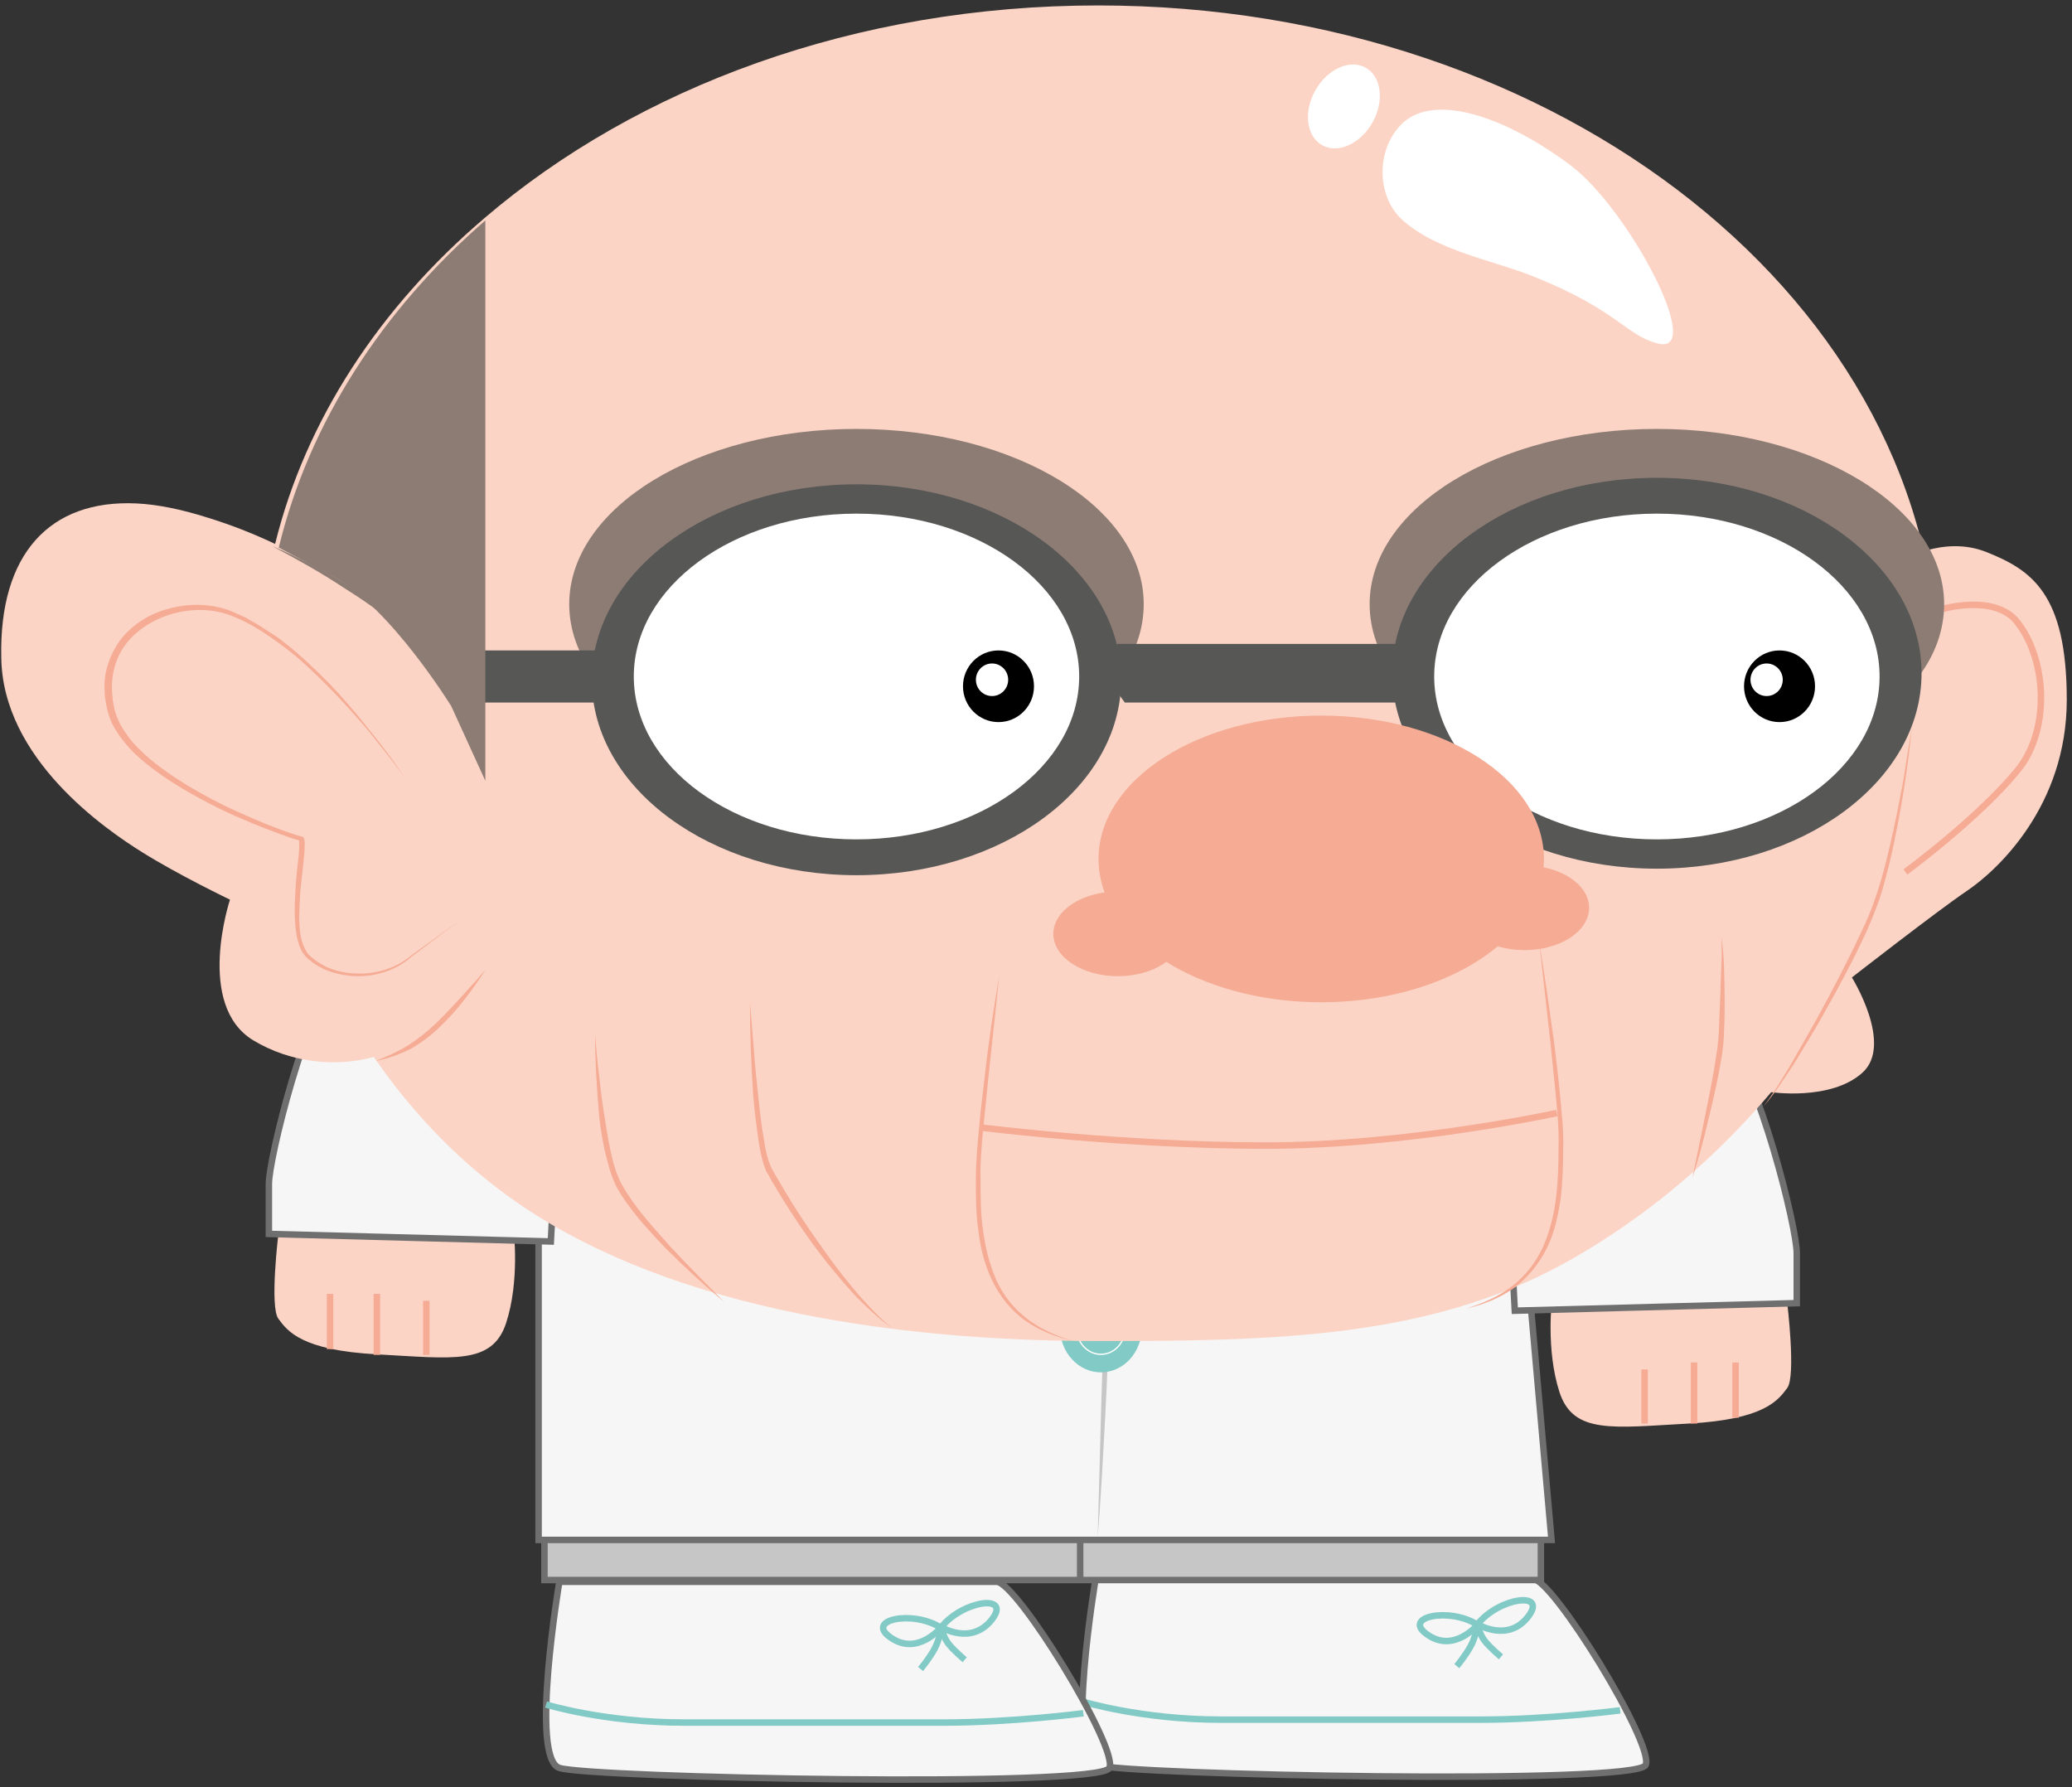 <?xml version="1.0" encoding="UTF-8"?>
<svg width="320px" height="276px" viewBox="0 0 320 276" version="1.1" xmlns="http://www.w3.org/2000/svg" xmlns:xlink="http://www.w3.org/1999/xlink">
    <rect x="0" y="0" width="320" height="276" fill="#333333" stroke="none"/>
    <!-- Generator: Sketch 63 (92445) - https://sketch.com -->
    <title>metge-A</title>
    <desc>Created with Sketch.</desc>
    <g id="Media" stroke="none" stroke-width="1" fill="none" fill-rule="evenodd">
        <g id="metge-A">
            <g id="Brillo" transform="translate(41.105, 118.357)">
                <path d="M128.099,125.47 C128.099,125.47 123.498,152.69 128.099,154.217 C132.7,155.745 211.656,157.362 213.053,154.217 C214.449,151.073 198.757,125.47 195.635,125.47 C192.513,125.47 128.099,125.47 128.099,125.47" id="Path" stroke="#706F6F" fill="#F6F6F6" fill-rule="nonzero"></path>
                <polyline id="Path" stroke="#706F6F" fill="#C6C6C6" fill-rule="nonzero" points="196.867 110.827 42.98 110.827 42.98 125.65 118.568 125.65 196.867 125.65 196.867 110.827"></polyline>
                <path d="M126.127,144.425 C126.127,144.425 135.164,147.21 147.488,147.21 C159.813,147.21 176.902,147.21 187.501,147.21 C198.099,147.21 209.109,145.773 209.109,145.773" id="Path" stroke="#82CAC6"></path>
                <path d="M187.09,132.567 C182.818,129.782 175.259,131.309 179.367,134.094 C183.475,136.969 187.09,132.567 187.09,132.567 Z" id="Path" stroke="#82CAC6"></path>
                <path d="M187.09,132.477 C190.376,128.345 198.017,127.267 194.895,131.309 C191.773,135.352 187.09,132.477 187.09,132.477 Z" id="Path" stroke="#82CAC6"></path>
                <path d="M187.09,132.477 C187.09,132.477 186.843,134.274 186.104,135.711 C185.365,137.149 183.886,138.945 183.886,138.945" id="Path" fill="#F6F6F6" fill-rule="nonzero"></path>
                <path d="M187.09,132.477 C187.09,132.477 187.336,133.915 188.158,134.993 C188.98,136.071 190.705,137.508 190.705,137.508" id="Path" stroke="#82CAC6"></path>
                <path d="M187.09,132.477 C187.09,132.477 186.843,134.274 186.104,135.711 C185.365,137.149 183.886,138.945 183.886,138.945" id="Path" stroke="#82CAC6"></path>
                <path d="M45.281,125.919 C45.281,125.919 40.68,153.139 45.281,154.666 C49.882,156.194 128.838,157.811 130.235,154.666 C131.631,151.522 115.939,125.919 112.817,125.919 C109.695,125.919 45.281,125.919 45.281,125.919" id="Path" stroke="#706F6F" fill="#F6F6F6" fill-rule="nonzero"></path>
                <path d="M43.227,144.874 C43.227,144.874 52.264,147.659 64.588,147.659 C76.912,147.659 94.002,147.659 104.601,147.659 C115.199,147.659 126.209,146.222 126.209,146.222" id="Path" stroke="#82CAC6"></path>
                <path d="M104.19,133.016 C99.917,130.231 92.359,131.759 96.467,134.543 C100.575,137.418 104.19,133.016 104.19,133.016 Z" id="Path" stroke="#82CAC6"></path>
                <path d="M104.272,132.926 C107.558,128.794 115.199,127.716 112.077,131.759 C108.873,135.801 104.272,132.926 104.272,132.926 Z" id="Path" stroke="#82CAC6"></path>
                <path d="M104.272,132.926 C104.272,132.926 104.025,134.723 103.286,136.16 C102.547,137.598 101.068,139.395 101.068,139.395" id="Path" fill="#F6F6F6" fill-rule="nonzero"></path>
                <path d="M104.272,132.926 C104.272,132.926 104.518,134.364 105.34,135.442 C106.162,136.52 107.887,137.957 107.887,137.957" id="Path" stroke="#82CAC6"></path>
                <path d="M104.272,132.926 C104.272,132.926 104.025,134.723 103.286,136.16 C102.547,137.598 101.068,139.395 101.068,139.395" id="Path" stroke="#82CAC6"></path>
                <path d="M47.335,0.15 C47.335,0.15 42.076,49.739 42.076,71.928 C42.076,94.118 42.076,119.451 42.076,119.451 L198.51,119.451 L188.487,6.169 L47.335,0.15 Z" id="Path" stroke="#706F6F" fill="#F6F6F6" fill-rule="nonzero"></path>
                <path d="M59.577,15.871 C59.577,15.871 111.502,42.193 120.293,44.708 C129.084,47.224 154.39,42.103 158.662,40.037 C162.935,37.971 184.789,24.405 184.789,24.405 L194.567,13.266 L59.577,15.871 Z" id="Path" fill="#82CAC6" fill-rule="nonzero"></path>
                <path d="M1.9,72.108 C1.9,72.108 0.503,83.517 1.9,85.314 C3.296,87.2 5.433,90.165 17.099,90.794 C28.766,91.423 34.928,92.501 37.064,85.943 C39.201,79.385 38.215,71.569 38.215,71.569 L1.9,72.108 Z" id="Path" fill="#FBD4C5" fill-rule="nonzero"></path>
                <line x1="9.869" y1="89.985" x2="9.869" y2="81.451" id="Path" stroke="#F5AB94"></line>
                <line x1="17.099" y1="90.884" x2="17.099" y2="81.451" id="Path" stroke="#F5AB94"></line>
                <line x1="24.74" y1="90.884" x2="24.74" y2="82.529" id="Path" stroke="#F5AB94"></line>
                <path d="M234.907,82.798 C234.907,82.798 236.304,94.207 234.907,96.004 C233.511,97.891 231.375,100.855 219.708,101.484 C208.041,102.113 201.879,103.191 199.743,96.633 C197.607,90.075 198.592,82.259 198.592,82.259 L234.907,82.798 Z" id="Path" fill="#FBD4C5" fill-rule="nonzero"></path>
                <line x1="226.938" y1="100.586" x2="226.938" y2="92.051" id="Path" stroke="#F5AB94"></line>
                <line x1="220.529" y1="101.484" x2="220.529" y2="92.051" id="Path" stroke="#F5AB94"></line>
                <line x1="212.888" y1="101.484" x2="212.888" y2="93.129" id="Path" stroke="#F5AB94"></line>
                <path d="M127.934,44.798 C128.509,50.997 129.002,57.105 129.495,63.304 C129.742,66.359 129.906,69.503 130.07,72.557 C130.235,75.612 130.399,78.756 130.317,81.9 C130.153,88.099 129.906,94.297 129.577,100.496 C129.249,106.695 128.92,112.893 128.427,119.002 L128.674,109.749 L128.92,100.496 C129.084,94.297 129.331,88.099 129.495,81.99 C129.577,78.935 129.495,75.881 129.331,72.737 L128.838,63.484 L128.345,54.231 L127.934,44.798 Z" id="Path" fill="#C6C6C6" fill-rule="nonzero"></path>
                <path d="M196.292,17.398 C196.292,17.398 218.804,31.952 224.802,40.216 C230.799,48.391 236.386,71.299 236.386,75.162 C236.386,79.025 236.386,82.888 236.386,82.888 L192.841,84.056 L189.39,19.105 L196.292,17.398 Z" id="Path" stroke="#706F6F" fill="#F6F6F6" fill-rule="nonzero"></path>
                <path d="M40.515,6.708 C40.515,6.708 18.003,21.261 12.005,29.526 C6.008,37.701 0.421,60.609 0.421,64.472 C0.421,68.335 0.421,72.198 0.421,72.198 L43.966,73.366 L47.417,8.415 L40.515,6.708 Z" id="Path" stroke="#706F6F" fill="#F6F6F6" fill-rule="nonzero"></path>
                <path d="M75.844,23.956 L126.948,45.157 C126.948,45.157 127.277,52.973 122.512,53.871 C117.746,54.77 104.929,49.829 101.396,47.583 C97.781,45.427 79.788,42.552 69.764,41.295 C59.741,40.037 51.771,33.03 52.018,29.346 C52.264,25.663 75.844,23.956 75.844,23.956" id="Path" stroke="#DADADA" fill="#FFFFFF" fill-rule="nonzero"></path>
                <path d="M180.106,23.956 L129.002,45.157 C129.002,45.157 128.674,52.973 133.439,53.871 C138.204,54.77 151.021,49.829 154.554,47.583 C158.087,45.337 176.163,42.552 186.186,41.295 C196.21,40.037 204.179,33.03 203.933,29.346 C203.604,25.753 180.106,23.956 180.106,23.956" id="Path" stroke="#DADADA" fill="#FFFFFF" fill-rule="nonzero"></path>
                <ellipse id="Oval" fill="#82CAC6" fill-rule="nonzero" cx="128.345" cy="65.191" rx="6.326" ry="6.917"></ellipse>
                <ellipse id="Oval" stroke="#FFFFFF" stroke-width="0.2" cx="128.345" cy="65.191" rx="3.779" ry="4.132"></ellipse>
                <g id="Group" transform="translate(125.716, 64.113)" fill="#FFFFFF" fill-rule="nonzero">
                    <ellipse id="Oval" cx="1.068" cy="1.078" rx="1" ry="1"></ellipse>
                    <ellipse id="Oval" cx="4.19" cy="1.078" rx="1" ry="1"></ellipse>
                </g>
                <ellipse id="Oval" fill="#82CAC6" fill-rule="nonzero" cx="128.92" cy="86.661" rx="6.326" ry="6.917"></ellipse>
                <ellipse id="Oval" stroke="#FFFFFF" stroke-width="0.2" cx="128.92" cy="86.661" rx="3.779" ry="4.132"></ellipse>
                <g id="Group" transform="translate(126.537, 85.673)" fill="#FFFFFF" fill-rule="nonzero">
                    <ellipse id="Oval" cx="0.822" cy="0.988" rx="1" ry="1"></ellipse>
                    <ellipse id="Oval" cx="4.026" cy="0.988" rx="1" ry="1"></ellipse>
                </g>
                <line x1="125.716" y1="119.361" x2="125.716" y2="125.47" id="Path" stroke="#706F6F" fill="#C6C6C6" fill-rule="nonzero"></line>
                <rect id="Rectangle" fill="#82CAC6" fill-rule="nonzero" x="175.834" y="49.559" width="1.561" height="8.714"></rect>
                <rect id="Rectangle" fill="#706F6F" fill-rule="nonzero" x="177.395" y="47.493" width="1.561" height="10.69"></rect>
                <path d="M155.376,58.543 L184.954,58.543 C184.954,58.543 186.351,80.732 168.768,80.732 C151.104,80.732 155.376,58.543 155.376,58.543 Z" id="Path" stroke="#C6C6C6"></path>
            </g>
            <g id="head">
                <path d="M293.444,86.735 C293.444,86.735 300.065,82.535 306.85,85.281 C313.716,88.028 319.193,91.662 319.193,108.059 C319.193,124.456 308.484,134.391 303.825,137.541 C299.166,140.691 286.005,150.949 286.005,150.949 C286.005,150.949 292.463,161.288 287.64,165.649 C282.736,170.092 273.336,168.638 273.336,168.638" id="Path" fill="#FBD4C5" fill-rule="nonzero"></path>
                <path d="M299.255,103.97 C299.255,139.174 275.242,176.545 241.476,195.15 C220.577,206.617 196.973,207.098 169.682,207.098 C136.08,207.098 101.494,201.405 78.465,184.724 C70.187,178.71 63.303,171.332 57.73,163.233 C51.747,164.836 44.863,164.115 39.126,160.666 C30.111,155.213 35.52,138.934 35.52,138.934 C35.52,138.934 27.652,135.165 21.997,131.636 C16.342,128.108 0.36,117.201 0.196,101.484 C-0.131,85.685 7.573,77.105 21.095,77.746 C24.456,77.907 28.226,78.709 32.241,79.992 C35.602,81.034 39.126,82.397 42.486,84.001 C47.239,64.755 58.713,47.433 74.777,33.72 C98.462,13.431 132.146,0.841 169.6,0.841 C241.23,0.841 299.255,47.032 299.255,103.97 Z" id="Path" fill="#FBD4C5" fill-rule="nonzero"></path>
                <path d="M176.637,93.298 C176.637,97.289 175.243,101.12 172.701,104.473 C172.045,88.669 154.169,75.977 132.275,75.977 C110.381,75.977 92.587,88.669 91.849,104.473 C89.307,101.04 87.913,97.289 87.913,93.298 C87.913,78.372 107.757,66.239 132.275,66.239 C156.793,66.239 176.637,78.372 176.637,93.298 Z" id="Path" fill="#8D7C74" fill-rule="nonzero"></path>
                <path d="M295.267,112.522 C294.696,117.783 293.962,123.044 292.901,128.224 C292.411,130.814 291.84,133.404 291.106,135.994 C290.453,138.584 289.474,141.093 288.413,143.521 C286.21,148.377 283.681,152.99 281.069,157.604 C279.764,159.87 278.377,162.136 276.99,164.403 C275.521,166.588 274.134,168.854 272.339,170.878 C273.971,168.773 275.276,166.507 276.663,164.241 C277.969,161.974 279.274,159.627 280.58,157.361 C283.109,152.748 285.557,148.053 287.76,143.278 C290.045,138.503 291.269,133.404 292.411,128.224 C292.982,125.634 293.472,123.044 293.962,120.454 C294.37,117.783 294.778,115.193 295.267,112.522 Z" id="Path" fill="#F5AB94" fill-rule="nonzero"></path>
                <path d="M299.817,94.093 C299.817,94.093 308.095,91.602 311.571,96.101 C316.207,102.045 316.621,112.889 311.571,118.993 C305.446,126.464 294.27,134.657 294.27,134.657" id="Path" stroke="#F5AB94"></path>
                <path d="M300.252,93.298 C300.252,97.289 298.858,101.12 296.316,104.473 C295.66,88.669 277.784,75.977 255.89,75.977 C233.996,75.977 216.202,88.669 215.464,104.473 C212.922,101.04 211.528,97.289 211.528,93.298 C211.528,78.372 231.372,66.239 255.89,66.239 C280.408,66.239 300.252,78.372 300.252,93.298 Z" id="Path" fill="#8D7C74" fill-rule="nonzero"></path>
                <ellipse id="Oval" stroke="#575756" fill="#575756" fill-rule="nonzero" cx="132.275" cy="104.976" rx="40.374" ry="29.681"></ellipse>
                <ellipse id="Oval" stroke="#575756" fill="#575756" fill-rule="nonzero" cx="255.89" cy="103.97" rx="40.374" ry="29.681"></ellipse>
                <ellipse id="Oval" fill="#FFFFFF" fill-rule="nonzero" cx="132.275" cy="104.473" rx="34.393" ry="25.153"></ellipse>
                <ellipse id="Oval" fill="#FFFFFF" fill-rule="nonzero" cx="255.89" cy="104.473" rx="34.393" ry="25.153"></ellipse>
                <ellipse id="Oval" fill="#000000" fill-rule="nonzero" cx="154.207" cy="105.982" rx="5.483" ry="5.534"></ellipse>
                <ellipse id="Oval" fill="#000000" fill-rule="nonzero" cx="274.831" cy="105.982" rx="5.483" ry="5.534"></ellipse>
                <polygon id="Path" fill="#575756" fill-rule="nonzero" points="172.556 99.442 215.529 99.442 219.503 99.442 219.503 108.497 173.716 108.497 169.658 102.895"></polygon>
                <polygon id="Path" fill="#575756" fill-rule="nonzero" points="68.972 100.448 93.277 100.448 94.891 108.497 72.363 108.497 69.86 108.497"></polygon>
                <path d="M58.006,163.835 C59.79,163.172 61.412,162.426 63.034,161.432 C64.574,160.437 66.034,159.277 67.331,158.035 C68.71,156.709 69.926,155.383 71.224,153.974 C71.872,153.312 72.44,152.566 73.089,151.903 C73.737,151.24 74.305,150.494 74.954,149.749 C73.98,151.406 72.845,152.897 71.71,154.389 C70.575,155.88 69.277,157.289 67.899,158.615 C66.52,159.94 64.98,161.1 63.358,162.012 C61.655,162.84 59.871,163.503 58.006,163.835 Z" id="Path" fill="#F5AB94" fill-rule="nonzero"></path>
                <path d="M42.056,84.35 C44.055,85.158 45.97,86.129 47.886,87.099 C49.801,88.069 51.717,89.12 53.549,90.252 C55.382,91.303 57.214,92.516 58.963,93.809 C60.712,95.103 62.378,96.397 63.96,97.933 C65.542,99.388 66.875,101.167 68.041,102.945 C69.207,104.724 70.29,106.584 71.206,108.524 C72.955,112.405 74.287,116.447 74.954,120.571 C74.454,118.55 73.871,116.528 73.121,114.507 C72.372,112.567 71.539,110.626 70.623,108.767 C69.707,106.907 68.624,105.048 67.458,103.35 C66.292,101.652 64.959,99.954 63.46,98.58 C60.462,95.669 56.881,93.163 53.299,90.899 C49.635,88.473 45.887,86.371 42.056,84.35 Z" id="Path" fill="#8D7C74" fill-rule="nonzero"></path>
                <ellipse id="Oval" fill="#F5AB94" fill-rule="nonzero" cx="204.051" cy="132.644" rx="34.393" ry="22.135"></ellipse>
                <path d="M62.521,120.131 C60.782,117.647 58.795,115.244 56.891,112.84 C54.904,110.516 52.834,108.193 50.682,106.029 C48.529,103.866 46.294,101.703 43.81,99.86 C41.326,98.017 38.76,96.254 35.862,95.133 C33.047,94.011 29.818,93.931 26.838,94.732 C23.857,95.533 21.125,97.216 19.386,99.539 C18.476,100.741 17.896,102.103 17.565,103.546 C17.234,104.988 17.234,106.51 17.399,107.952 C17.565,109.395 17.979,110.837 18.724,112.119 C19.469,113.401 20.38,114.603 21.456,115.644 C23.609,117.808 26.175,119.57 28.742,121.173 C31.391,122.775 34.123,124.218 37.021,125.5 C39.836,126.782 42.734,127.983 45.714,128.945 L46.294,129.105 L46.542,129.185 L46.625,129.185 C46.708,129.185 46.791,129.265 46.791,129.265 C46.873,129.346 46.956,129.426 46.956,129.506 C47.122,129.987 47.039,130.387 47.039,130.788 C47.039,131.589 46.956,132.31 46.873,133.111 C46.708,134.634 46.542,136.156 46.377,137.598 C46.294,139.121 46.211,140.643 46.211,142.085 C46.294,143.608 46.377,145.13 47.039,146.412 C47.205,146.733 47.37,147.053 47.619,147.374 C47.867,147.614 48.115,147.854 48.446,148.095 C48.695,148.335 49.026,148.495 49.357,148.736 C49.688,148.896 50.019,149.136 50.351,149.297 C51.758,149.938 53.248,150.258 54.821,150.338 C57.885,150.498 61.031,149.617 63.432,147.614 L70.966,142.165 L63.515,147.774 C61.196,149.857 57.885,150.899 54.739,150.739 C53.166,150.659 51.593,150.338 50.102,149.697 C49.771,149.537 49.357,149.297 49.026,149.136 C48.695,148.896 48.364,148.736 48.032,148.415 C47.701,148.175 47.37,147.934 47.122,147.614 C46.873,147.293 46.625,146.973 46.459,146.572 C45.797,145.13 45.631,143.528 45.549,142.005 C45.466,140.483 45.549,138.961 45.631,137.438 C45.714,135.916 45.88,134.393 46.045,132.871 C46.128,132.15 46.211,131.349 46.211,130.628 C46.211,130.307 46.211,129.826 46.128,129.666 C46.128,129.666 46.128,129.666 46.128,129.666 C46.128,129.666 46.211,129.666 46.211,129.746 C46.211,129.746 46.128,129.746 46.128,129.746 L45.797,129.666 L45.218,129.506 C42.237,128.464 39.339,127.343 36.442,126.061 C33.544,124.779 30.812,123.336 28.08,121.734 C25.43,120.131 22.781,118.288 20.545,116.125 C19.469,115.003 18.476,113.802 17.648,112.359 C16.82,110.997 16.489,109.395 16.24,107.872 C16.075,106.35 16.075,104.747 16.489,103.225 C16.903,101.703 17.565,100.261 18.476,98.979 C20.38,96.415 23.278,94.652 26.341,93.931 C29.404,93.129 32.799,93.21 35.779,94.411 L37.932,95.373 L40.002,96.575 C40.664,96.975 41.326,97.456 41.989,97.857 L42.982,98.498 L43.893,99.219 C46.377,101.142 48.612,103.305 50.765,105.469 C52.917,107.712 54.904,110.036 56.808,112.439 C58.961,115.084 60.865,117.567 62.521,120.131 Z" id="Path" fill="#F5AB94" fill-rule="nonzero"></path>
                <path d="M43.053,84.558 C47.749,65.222 59.084,47.82 74.954,34.043 L74.954,120.571 L69.691,109.05 C69.691,109.05 60.299,93.823 51.635,89.15 C43.053,84.558 43.053,84.558 43.053,84.558 Z" id="Path" fill="#8D7C74" fill-rule="nonzero"></path>
                <path d="M91.901,159.81 C92.068,161.755 92.234,163.781 92.485,165.726 C92.735,167.671 92.902,169.697 93.235,171.643 C93.569,173.588 93.819,175.533 94.237,177.478 C94.654,179.423 95.154,181.368 96.072,182.989 C97.991,186.393 100.743,189.391 103.413,192.39 C104.748,193.849 106.166,195.307 107.584,196.766 C109.002,198.225 110.42,199.603 111.839,201.062 C108.752,198.468 105.749,195.713 102.912,192.876 C101.494,191.417 100.16,189.959 98.825,188.419 C97.573,186.879 96.322,185.258 95.321,183.475 C94.32,181.611 93.903,179.666 93.402,177.721 C92.985,175.776 92.652,173.75 92.485,171.805 C92.151,167.752 91.901,163.781 91.901,159.81 Z" id="Path" fill="#F5AB94" fill-rule="nonzero"></path>
                <path d="M237.747,145.724 C238.626,150.912 239.345,156.179 240.064,161.366 C240.384,164 240.703,166.634 240.943,169.267 C241.183,171.901 241.502,174.534 241.422,177.168 C241.422,179.802 241.342,182.435 241.023,185.149 C240.623,187.782 240.064,190.416 238.866,192.81 C237.667,195.204 235.909,197.359 233.752,198.955 C231.595,200.472 229.038,201.509 226.481,202.068 C229.038,201.27 231.435,200.232 233.512,198.636 C235.59,197.04 237.188,194.965 238.306,192.571 C239.345,190.177 239.984,187.623 240.304,185.069 C240.623,182.515 240.703,179.881 240.703,177.248 C240.783,174.614 240.543,171.981 240.304,169.427 L239.505,161.526 L237.747,145.724 Z" id="Path" fill="#F5AB94" fill-rule="nonzero"></path>
                <path d="M115.826,154.779 L116.403,161.863 C116.568,164.197 116.816,166.612 117.063,168.946 C117.31,171.28 117.558,173.614 117.97,175.948 C118.135,177.075 118.382,178.283 118.712,179.329 L119.042,180.134 C119.124,180.375 119.289,180.617 119.454,180.939 C119.701,181.422 120.031,181.985 120.361,182.468 C122.67,186.573 125.39,190.517 128.194,194.381 C129.595,196.313 131.079,198.164 132.646,200.015 C134.213,201.786 135.862,203.557 137.758,205.086 C135.779,203.718 134.048,202.027 132.316,200.337 C130.667,198.566 129.101,196.715 127.617,194.864 C124.648,191.081 122.01,187.137 119.536,182.951 C119.207,182.468 118.959,181.905 118.629,181.341 C118.465,181.1 118.3,180.858 118.217,180.536 L117.887,179.651 C117.558,178.444 117.31,177.317 117.145,176.109 C116.816,173.775 116.486,171.36 116.321,169.026 C115.991,164.277 115.826,159.528 115.826,154.779 Z" id="Path" fill="#F5AB94" fill-rule="nonzero"></path>
                <path d="M261.373,181.945 L263.263,172.699 C263.865,169.617 264.553,166.535 264.982,163.453 C265.584,160.371 265.498,157.289 265.67,154.126 C265.756,152.585 265.756,150.963 265.842,149.422 C265.928,147.881 265.928,146.259 265.842,144.718 C266.357,147.8 266.271,150.963 266.357,154.126 C266.357,155.667 266.357,157.289 266.271,158.83 C266.271,160.371 266.099,161.993 265.842,163.534 C265.326,166.616 264.638,169.698 263.865,172.78 C263.177,175.862 262.318,178.944 261.373,181.945 Z" id="Path" fill="#F5AB94" fill-rule="nonzero"></path>
                <path d="M154.316,150.755 L152.637,166.499 L151.837,174.411 C151.597,177.048 151.357,179.686 151.437,182.243 C151.437,184.881 151.437,187.518 151.837,190.075 C152.157,192.633 152.797,195.19 153.836,197.588 C154.876,199.986 156.555,202.063 158.634,203.662 C160.713,205.26 163.112,206.299 165.671,207.098 C163.112,206.459 160.553,205.5 158.394,203.982 C156.235,202.463 154.476,200.305 153.276,197.828 C152.077,195.43 151.437,192.793 151.117,190.155 C150.717,187.518 150.717,184.881 150.717,182.163 C150.717,179.526 150.957,176.809 151.197,174.251 C151.437,171.614 151.757,168.977 152.077,166.339 C152.637,161.144 153.436,155.95 154.316,150.755 Z" id="Path" fill="#F5AB94" fill-rule="nonzero"></path>
                <path d="M151.714,174.147 C151.714,174.147 173.63,176.914 195.545,176.914 C217.46,176.914 240.438,171.884 240.438,171.884" id="Path" stroke="#F5AB94"></path>
                <ellipse id="Oval" fill="#F5AB94" fill-rule="nonzero" cx="172.649" cy="144.215" rx="9.969" ry="6.54"></ellipse>
                <ellipse id="Oval" fill="#F5AB94" fill-rule="nonzero" cx="235.454" cy="140.19" rx="9.969" ry="6.54"></ellipse>
                <ellipse id="Oval" fill="#FFFFFF" fill-rule="nonzero" transform="translate(207.553, 16.438) rotate(-60.608) translate(-207.553, -16.438) " cx="207.553" cy="16.438" rx="6.866" ry="5.063"></ellipse>
                <path d="M256.018,53.039 C251.063,51.771 249.926,47.965 236.929,42.732 C230.431,40.116 221.821,38.768 216.46,33.853 C212.724,30.364 212.48,23.546 216.135,19.502 C220.846,14.19 231.893,17.6 242.453,25.449 C251.388,32.029 263.572,55.021 256.018,53.039 Z" id="Path" fill="#FFFFFF" fill-rule="nonzero"></path>
                <ellipse id="Oval" fill="#FFFFFF" fill-rule="nonzero" cx="153.21" cy="104.976" rx="2.492" ry="2.515"></ellipse>
                <ellipse id="Oval" fill="#FFFFFF" fill-rule="nonzero" cx="272.837" cy="104.976" rx="2.492" ry="2.515"></ellipse>
            </g>
        </g>
    </g>
</svg>